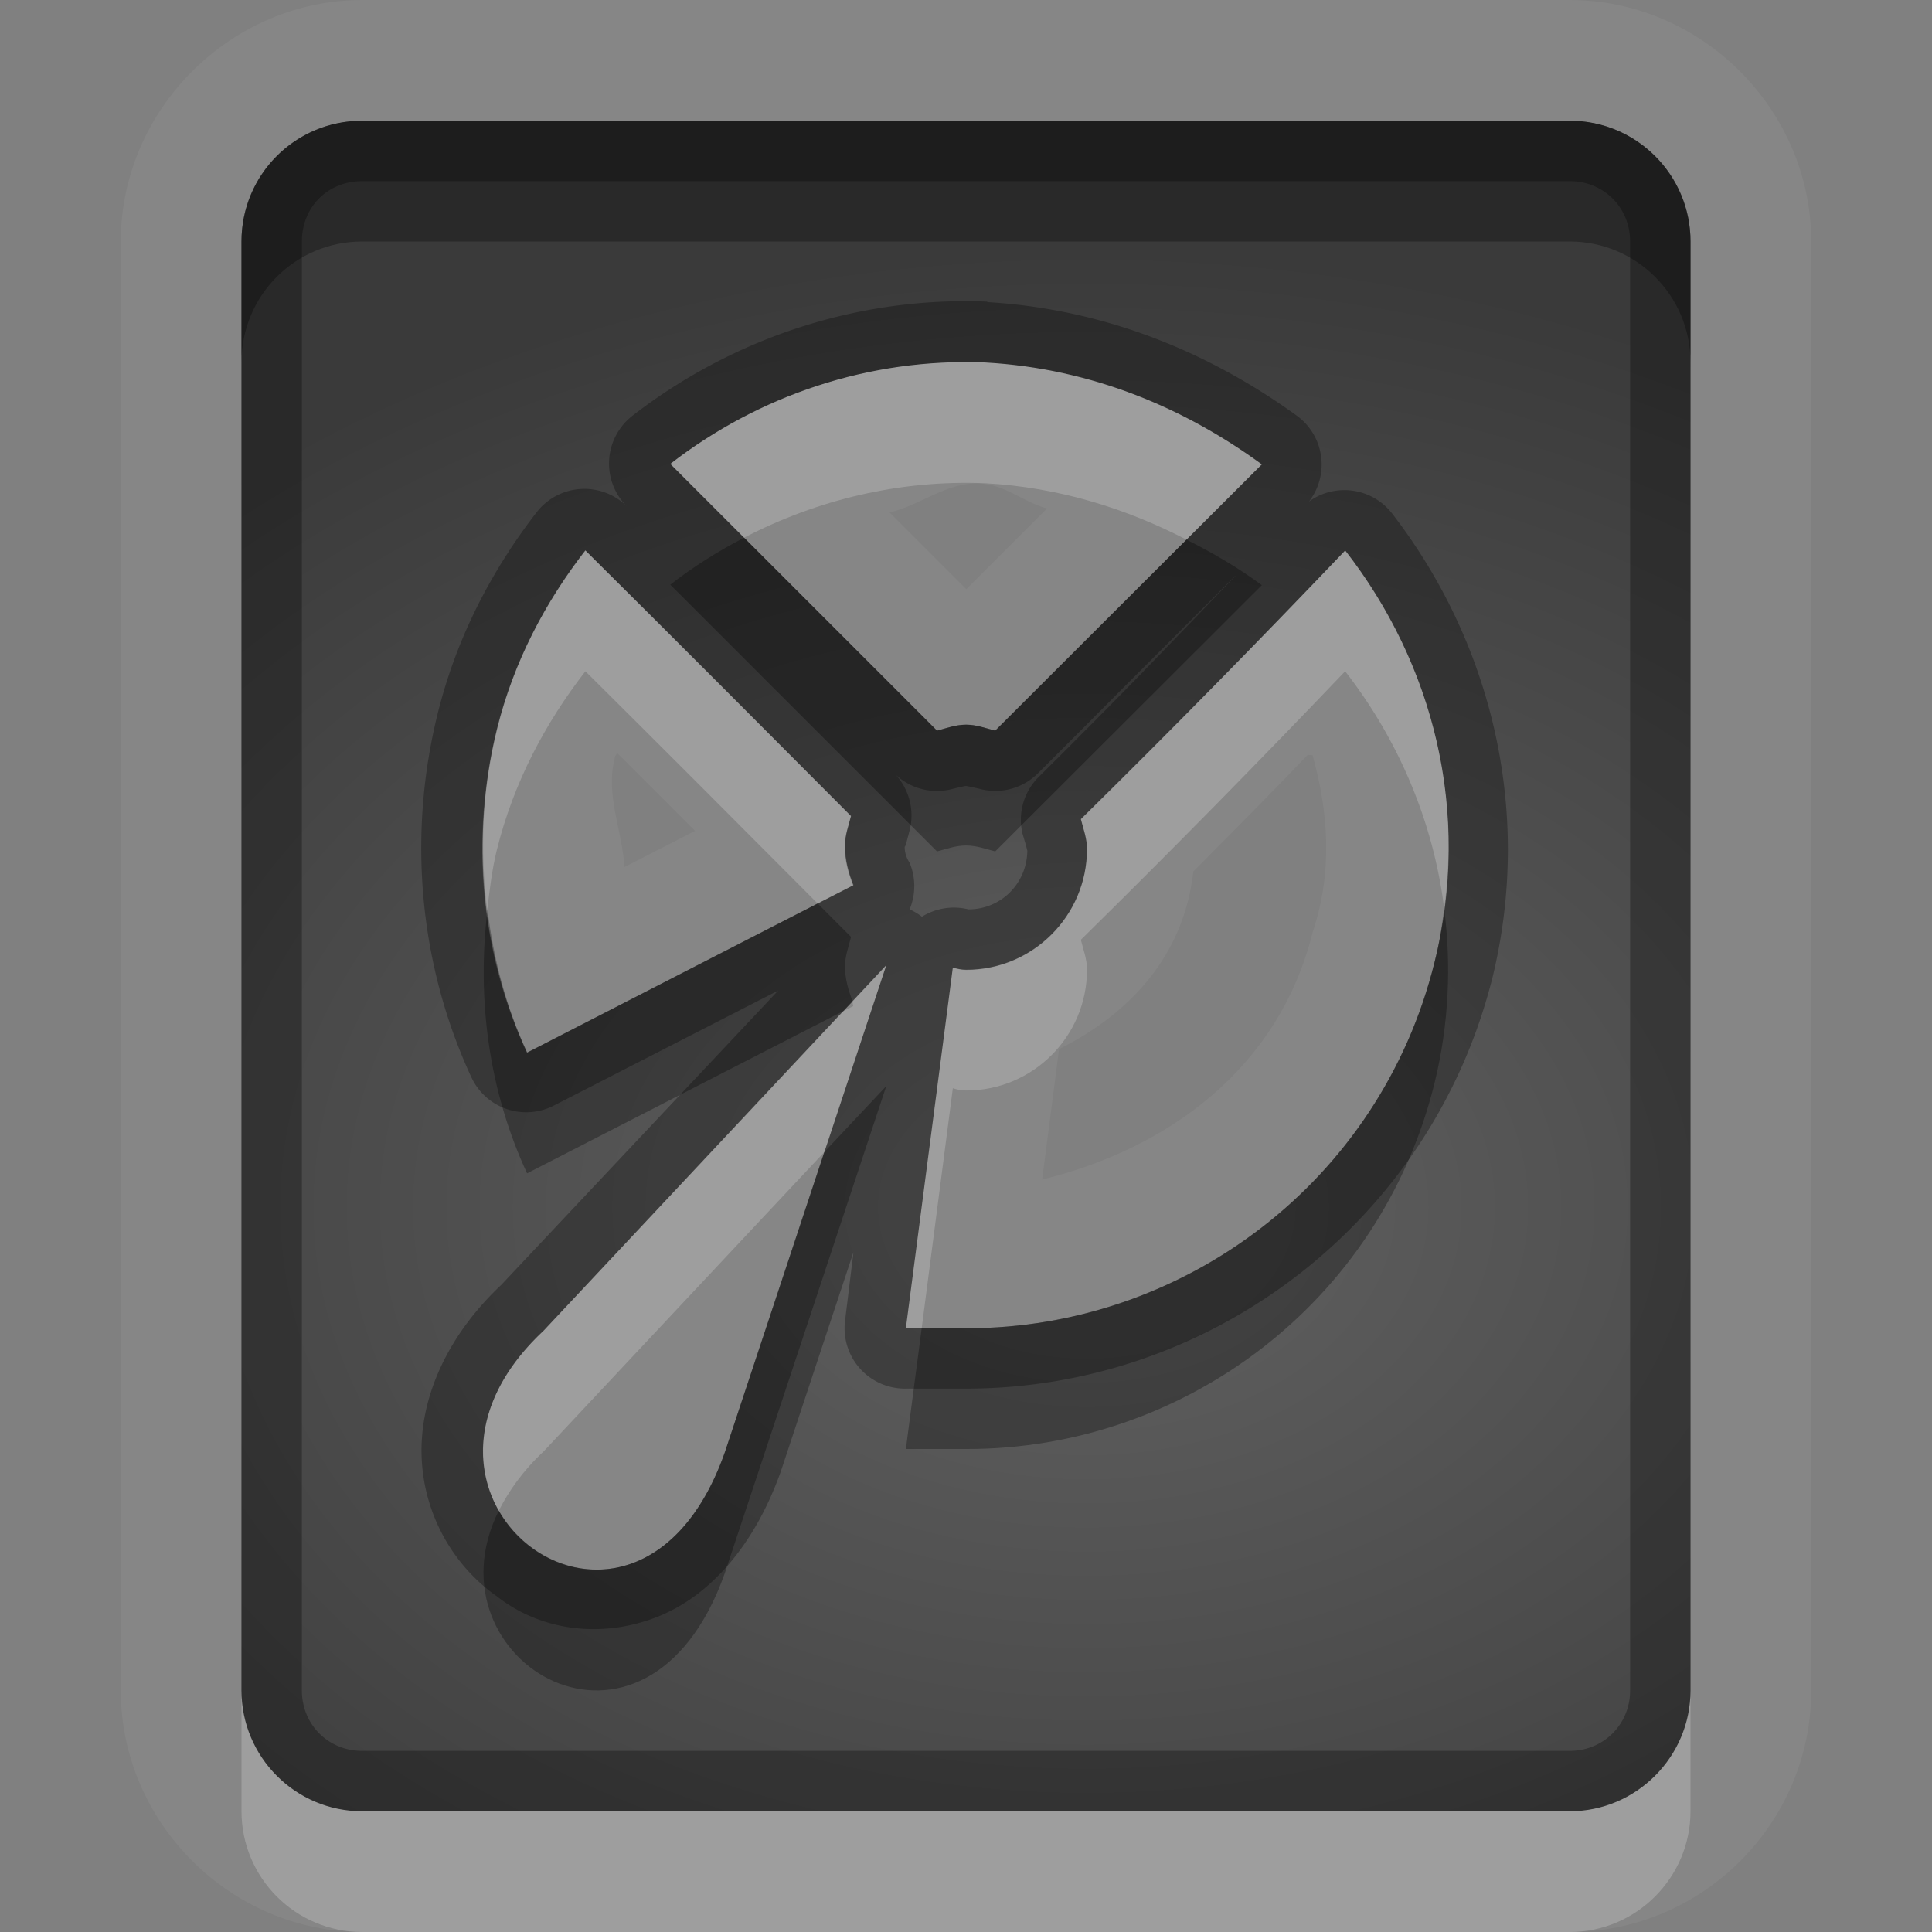<?xml version="1.0" encoding="UTF-8"?>
<svg id="svg36" width="16" height="16" version="1.1" xmlns="http://www.w3.org/2000/svg" xmlns:cc="http://creativecommons.org/ns#" xmlns:dc="http://purl.org/dc/elements/1.1/" xmlns:rdf="http://www.w3.org/1999/02/22-rdf-syntax-ns#">
 <rect width="100%" height="100%" fill="#808080" stroke="none"/>
 <defs id="defs7">
  <radialGradient id="gr0" cx="9" cy="10" r="11" gradientTransform="matrix(1 0 0 .727 0 2.727)" gradientUnits="userSpaceOnUse">
   <stop id="stop2" stop-opacity=".235" offset="0"/>
   <stop id="stop4" stop-opacity=".549" offset="1"/>
  </radialGradient>
 </defs>
 <path id="path9" d="m3 0c-1.091 0-2 0.909-2 2v12c0 1.09 0.904 2 2 2h10c1.1 0 2-0.9 2-2v-12c0-1.095-0.91-2-2-2h-10zm0 1h10c0.55 0 1 0.446 1 1v12c0 0.55-0.45 1-1 1h-10c-0.554 0-1-0.45-1-1v-12c0-0.554 0.446-1 1-1zm5.158 2.002c-0.96-0.039-1.877 0.274-2.607 0.84l2.209 2.209c0.079-0.02 0.152-0.049 0.242-0.049 0.085 0 0.16 0.029 0.24 0.049l2.208-2.205c-0.622-0.454-1.392-0.794-2.292-0.844zm-0.047 1.002c0.216 0.01 0.362 0.154 0.559 0.207l-0.668 0.668-0.635-0.635c0.258-0.06 0.471-0.251 0.744-0.24zm-3.263 0.555c-0.331 0.427-0.594 0.919-0.733 1.478-0.223 0.9-0.138 1.851 0.248 2.682l2.703-1.387c-0.04-0.1-0.07-0.208-0.07-0.326 0-0.088 0.031-0.168 0.051-0.248-0.731-0.734-1.465-1.471-2.199-2.199zm6.292 0c-0.7 0.734-1.452 1.499-2.189 2.224 0.02 0.081 0.051 0.158 0.051 0.248 0 0.55-0.447 1-1 1-0.041 0-0.081-9e-3 -0.111-0.019l-0.389 2.988h0.508c1.792 0 3.42-1.214 3.87-3.031 0.31-1.24-0.01-2.476-0.74-3.41zm-6.029 1.677 0.645 0.645-0.584 0.299c-0.02-0.308-0.16-0.599-0.08-0.905 0-0.019 0.018-0.029 0.019-0.039zm5.719 0.016 0.04 2e-3c0.13 0.467 0.17 0.96 0 1.469-0.28 1.124-1.197 1.791-2.239 2.045l0.14-1.08c0.599-0.299 1.035-0.784 1.112-1.471 0.317-0.319 0.637-0.64 0.947-0.965zm-3.49 1.74-2.838 3.028c-1.5 1.4 0.766 3.08 1.5 1.01l1.338-4.038z" fill="#fff" opacity=".05"/>
 <path id="base" d="m3 1c-0.554 0-1 0.446-1 1v12c0 0.55 0.446 1 1 1h10c0.55 0 1-0.45 1-1v-12c0-0.554-0.45-1-1-1zm7.45 2.846-2.208 2.205c-0.08-0.02-0.155-0.05-0.24-0.05-0.09 0-0.163 0.03-0.242 0.05l-2.209-2.209c0.73-0.566 1.647-0.879 2.607-0.84 0.9 0.05 1.672 0.39 2.292 0.844zm-3.401 2.91c-0.02 0.08-0.05 0.16-0.05 0.248 0 0.118 0.03 0.226 0.07 0.326l-2.703 1.387c-0.386-0.831-0.471-1.782-0.248-2.682 0.139-0.559 0.398-1.051 0.729-1.478 0.735 0.729 1.469 1.466 2.2 2.2zm4.091-2.199c0.73 0.936 1.05 2.173 0.74 3.413-0.45 1.817-2.078 3.03-3.87 3.03h-0.508l0.389-2.987c0.03 0.01 0.07 0.02 0.111 0.02 0.553 0 1-0.45 1-1 0-0.09-0.03-0.167-0.05-0.248 0.737-0.725 1.488-1.492 2.188-2.226zm-3.8 3.438-1.338 4.035c-0.734 2.07-3 0.39-1.5-1.01z" fill="url(#gr0)"/>
 <path id="path17" d="m3 1c-0.554 0-1 0.446-1 1v12c0 0.55 0.446 1 1 1h10c0.55 0 1-0.45 1-1v-12c0-0.554-0.45-1-1-1h-10zm0 0.5h10c0.28 0 0.5 0.217 0.5 0.5v12c0 0.28-0.22 0.5-0.5 0.5h-10c-0.283 0-0.5-0.22-0.5-0.5v-12c0-0.286 0.214-0.5 0.5-0.5zm5.174 0.998c-1.082-0.044-2.116 0.31-2.936 0.945a0.5 0.5 0 0 0-0.049 0.748 0.5 0.5 0 0 0-0.746 0.053c-0.367 0.474-0.661 1.031-0.818 1.664-0.25 1.009-0.156 2.076 0.279 3.014a0.5 0.5 0 0 0 0.682 0.234l1.859-0.953-2.293 2.437c-0.457 0.43-0.68 0.95-0.66 1.43 0.019 0.48 0.267 0.9 0.623 1.15 0.356 0.28 0.847 0.35 1.303 0.18s0.829-0.6 1.047-1.21l0.603-1.82-0.07 0.57a0.5 0.5 0 0 0 0.496 0.56h0.508c2.018 0 3.848-1.37 4.358-3.404 0.34-1.395-0.02-2.793-0.83-3.842a0.5 0.5 0 0 0-0.69-0.1 0.5 0.5 0 0 0-0.1-0.711c-0.69-0.5-1.553-0.881-2.562-0.941l-4e-3 -4e-3zm-0.016 0.504c0.9 0.05 1.67 0.39 2.292 0.844l-2.208 2.205c-0.08-0.02-0.155-0.049-0.24-0.049-0.09 0-0.163 0.029-0.242 0.049l-2.209-2.209c0.73-0.566 1.647-0.879 2.607-0.84zm-3.31 1.557c0.734 0.728 1.468 1.465 2.199 2.199-0.02 0.08-0.051 0.16-0.051 0.248 0 0.118 0.03 0.226 0.07 0.326l-2.703 1.387c-0.386-0.831-0.471-1.782-0.248-2.682 0.139-0.559 0.402-1.051 0.733-1.478zm6.292 0c0.73 0.934 1.05 2.17 0.74 3.41-0.45 1.817-2.078 3.031-3.87 3.031h-0.508l0.389-2.988c0.03 0.01 0.07 0.019 0.111 0.019 0.553 0 1-0.45 1-1 0-0.09-0.031-0.167-0.051-0.248 0.737-0.725 1.489-1.49 2.189-2.224zm-0.91 0.209v3e-3c-0.533 0.557-1.077 1.12-1.626 1.661a0.5 0.5 0 0 0-0.135 0.476c0.04 0.129 0.039 0.149 0.039 0.129 0 0.275-0.214 0.494-0.488 0.494a0.5 0.5 0 0 0-0.385 0.061 0.5 0.5 0 0 0-0.102-0.061 0.5 0.5 0 0 0 0-0.386c-0.04-0.061-0.041-0.111-0.041-0.141 0 0.026 0.011-9e-3 0.041-0.127a0.5 0.5 0 0 0-0.115-0.461 0.5 0.5 0 0 0 0.465 0.119c0.119-0.03 0.139-0.029 0.119-0.029-0.033 0-4e-3 -1e-3 0.119 0.029a0.5 0.5 0 0 0 0.475-0.131l1.634-1.636zm-2.89 3.224-1.338 4.038c-0.734 2.07-3 0.39-1.5-1.01l2.838-3.028z" opacity=".3"/>
 <path id="path24" d="m8.158 3.002c-0.96-0.039-1.877 0.274-2.607 0.84l0.611 0.611c0.604-0.314 1.288-0.48 1.996-0.451 0.622 0.034 1.177 0.214 1.668 0.467l0.624-0.623c-0.622-0.454-1.392-0.794-2.292-0.844zm-3.31 1.557c-0.331 0.427-0.594 0.919-0.733 1.478-0.122 0.495-0.142 1.003-0.08 1.5 0.02-0.167 0.039-0.335 0.08-0.5 0.139-0.559 0.402-1.051 0.733-1.478 0.642 0.637 1.284 1.281 1.923 1.923l0.295-0.15c-0.04-0.1-0.07-0.208-0.07-0.326 0-0.088 0.031-0.168 0.051-0.248-0.731-0.734-1.465-1.471-2.199-2.199zm6.292 0c-0.7 0.734-1.452 1.499-2.189 2.224 0.02 0.081 0.051 0.158 0.051 0.248 0 0.55-0.447 1-1 1-0.041 0-0.081-9e-3 -0.111-0.019l-0.389 2.988h0.131l0.258-1.988c0.03 0.01 0.07 0.019 0.111 0.019 0.553 0 1-0.45 1-1 0-0.09-0.031-0.167-0.051-0.248 0.737-0.725 1.489-1.49 2.189-2.224 0.44 0.566 0.73 1.243 0.82 1.964 0.15-1.086-0.18-2.142-0.82-2.964zm-3.8 3.433-0.281 0.301c4e-3 0.012 3e-3 0.027 7e-3 0.039l-0.087 0.045-2.477 2.643c-0.567 0.53-0.594 1.1-0.371 1.49 0.081-0.16 0.199-0.33 0.371-0.49l2.326-2.481 0.512-1.547zm-5.34 6.008v1c0 0.55 0.446 1 1 1h10c0.55 0 1-0.45 1-1v-1c0 0.55-0.45 1-1 1h-10c-0.554 0-1-0.45-1-1z" fill="#fff" opacity=".2"/>
 <path id="path31" d="m3 1c-0.554 0-1 0.446-1 1v1c0-0.554 0.446-1 1-1h10c0.55 0 1 0.446 1 1v-1c0-0.554-0.45-1-1-1h-10zm3.162 3.453c-0.215 0.112-0.42 0.24-0.611 0.389l2.209 2.209c0.079-0.02 0.152-0.049 0.242-0.049 0.085 0 0.16 0.029 0.24 0.049l2.208-2.205c-0.19-0.141-0.4-0.264-0.624-0.377l-1.584 1.582c-0.08-0.02-0.155-0.049-0.24-0.049-0.09 0-0.163 0.029-0.242 0.049l-1.598-1.598zm0.609 3.029-2.406 1.235c-0.174-0.375-0.277-0.774-0.328-1.182-0.09 0.746 0.013 1.503 0.328 2.182l2.619-1.344 0.077-0.08c-0.034-0.09-0.063-0.185-0.063-0.289 0-0.088 0.031-0.168 0.051-0.248l-2e-3 2e-3 -0.276-0.276zm5.189 0.043c-0.02 0.148-0.04 0.297-0.08 0.446-0.45 1.817-2.078 3.029-3.87 3.029h-0.377l-0.131 1h0.508c1.792 0 3.42-1.21 3.87-3.029 0.12-0.489 0.14-0.976 0.08-1.446zm-4.62 1.469-0.514 0.547-0.824 2.489c-0.456 1.29-1.504 1.12-1.871 0.48-0.624 1.25 1.221 2.35 1.871 0.52l1.338-4.036z" opacity=".3"/>
</svg>
